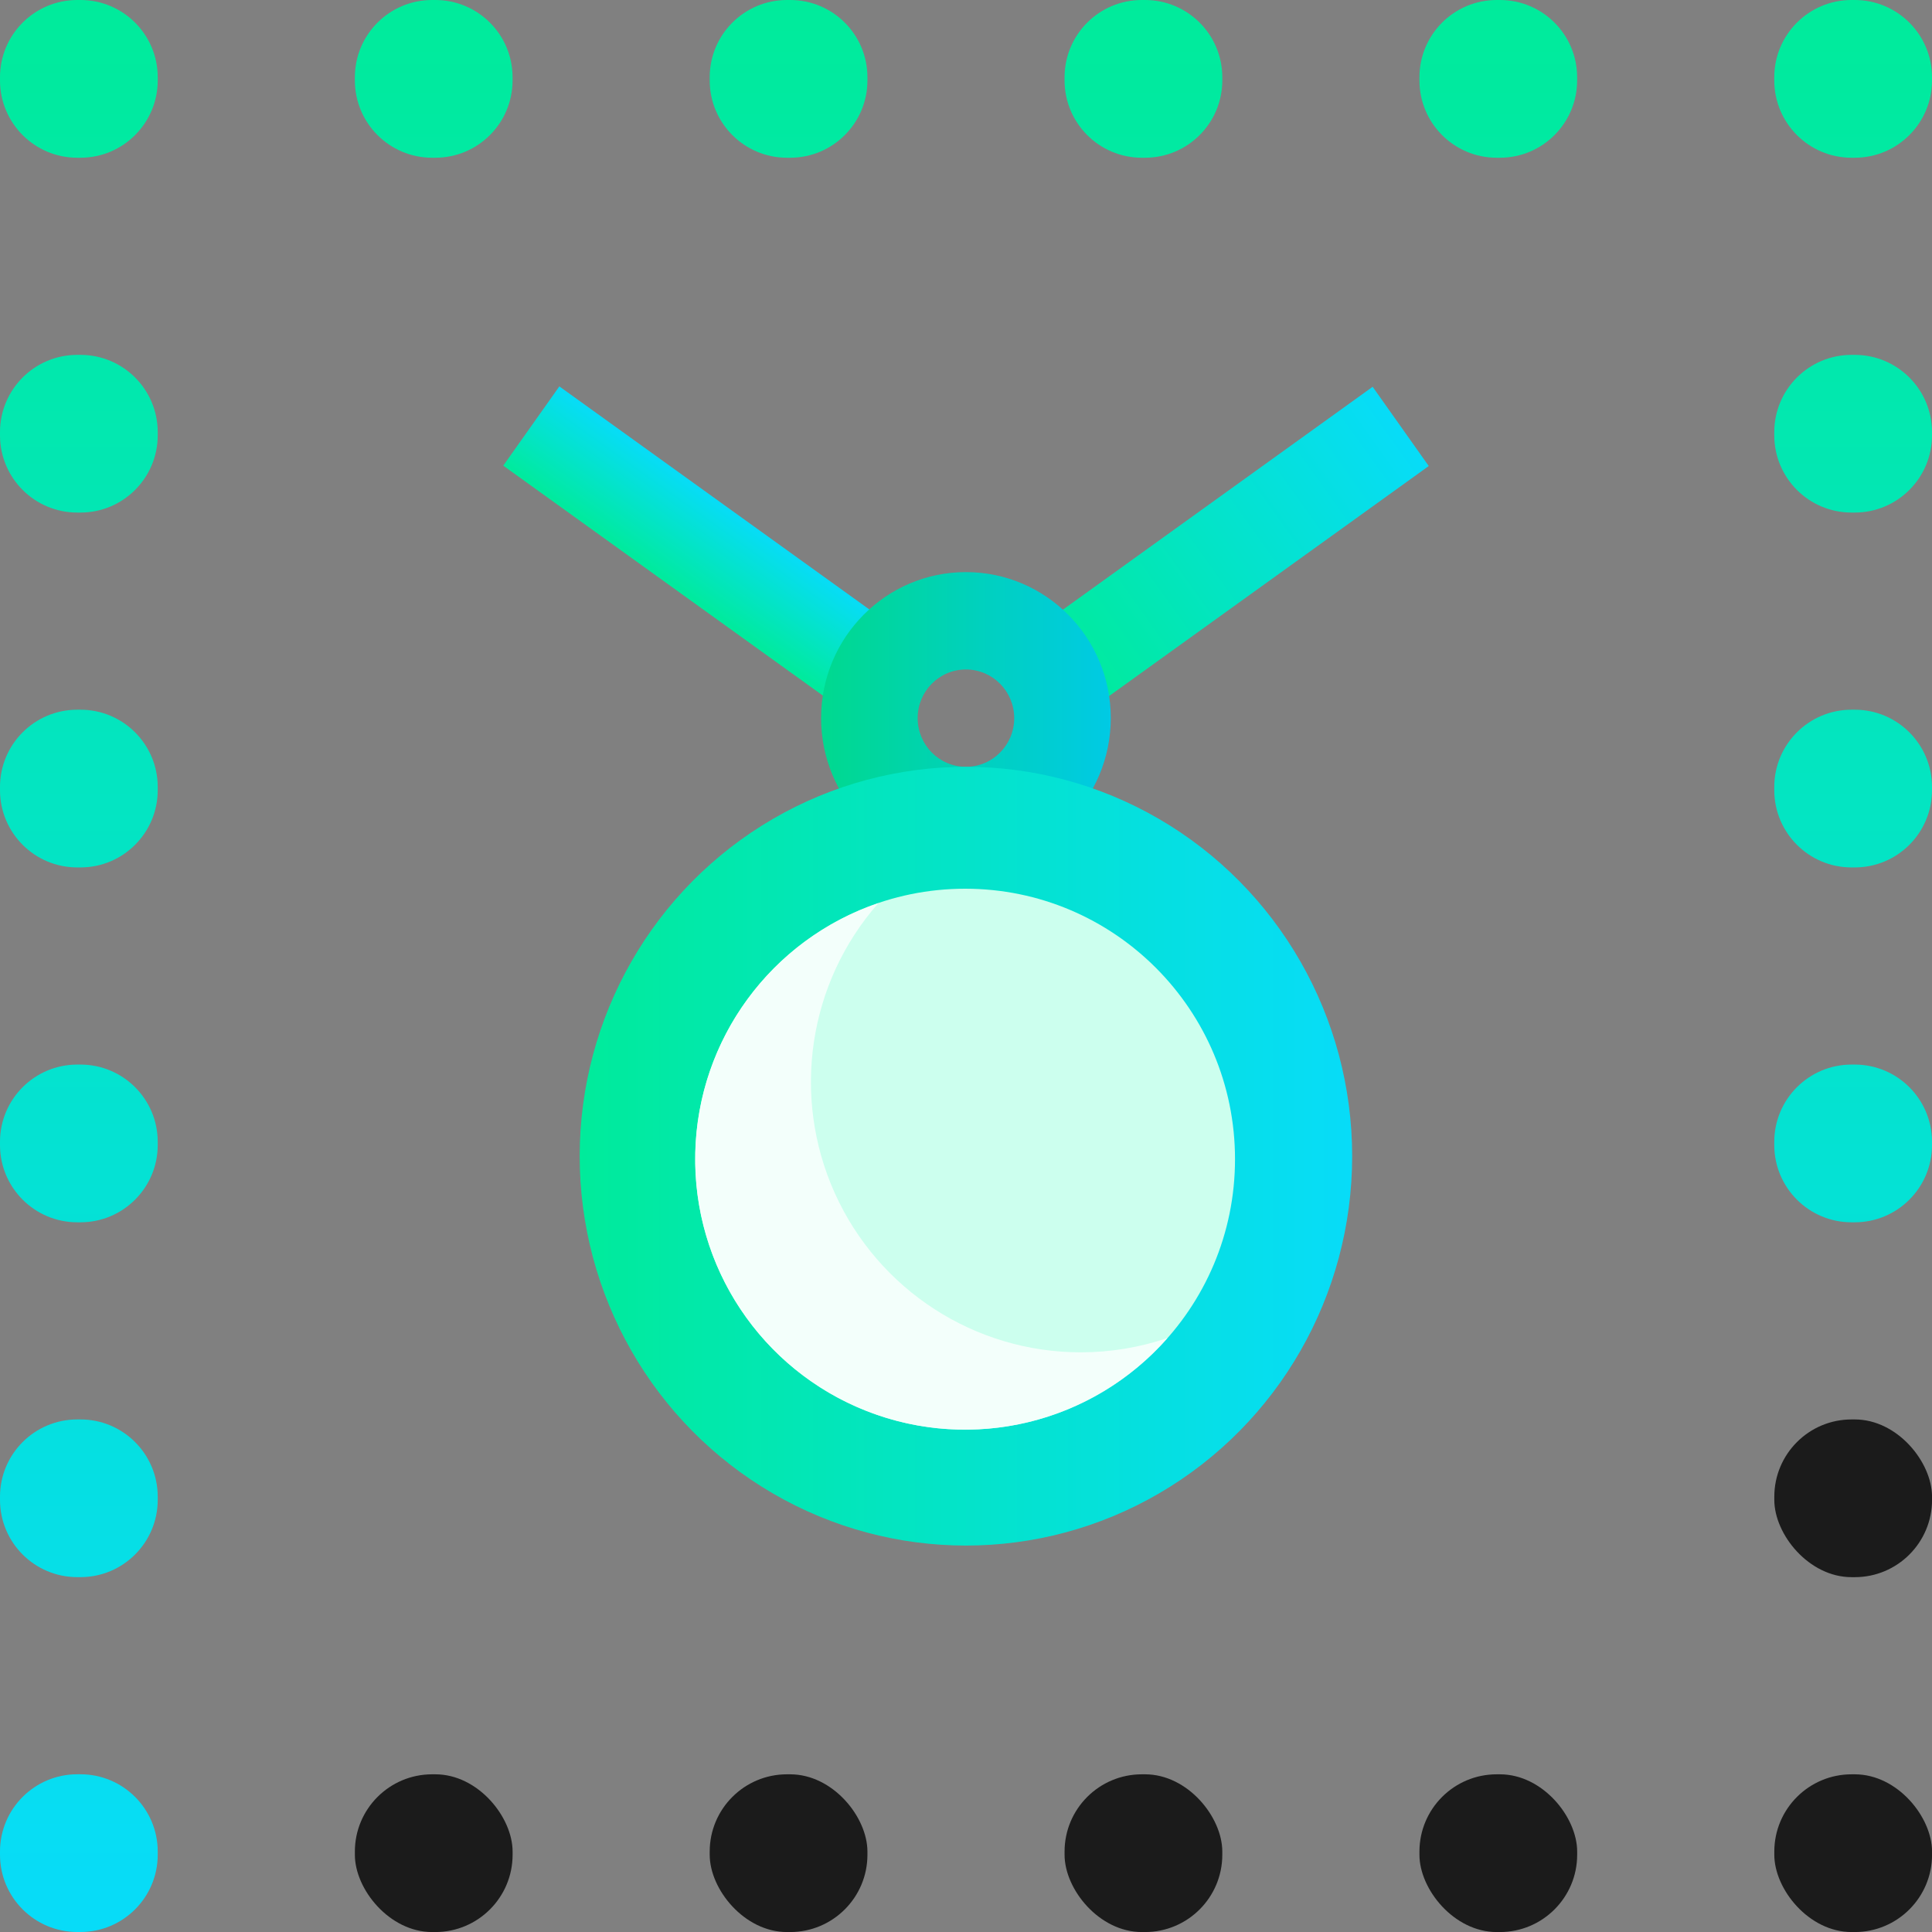 <svg width="50" height="50" viewBox="0 0 50 50" fill="none" xmlns="http://www.w3.org/2000/svg">
<rect x="0" y="0" width="50" height="50" fill="#808080" stroke="none"/>
<rect x="45.919" y="45.919" width="4.082" height="4.082" rx="2" fill="#1B1B1B"/>
<rect x="36.735" y="45.919" width="4.082" height="4.082" rx="2" fill="#1B1B1B"/>
<rect x="27.551" y="45.919" width="4.082" height="4.082" rx="2" fill="#1B1B1B"/>
<rect x="18.367" y="45.919" width="4.082" height="4.082" rx="2" fill="#1B1B1B"/>
<rect x="9.184" y="45.919" width="4.082" height="4.082" rx="2" fill="#1B1B1B"/>
<path fill-rule="evenodd" clip-rule="evenodd" d="M45.918 2C45.918 0.895 46.814 0 47.918 0H48C49.105 0 50 0.895 50 2V2.082C50 3.186 49.105 4.082 48 4.082H47.918C46.814 4.082 45.918 3.186 45.918 2.082V2ZM45.918 11.184C45.918 10.079 46.814 9.184 47.918 9.184H48C49.105 9.184 50 10.079 50 11.184V11.265C50 12.37 49.105 13.265 48 13.265H47.918C46.814 13.265 45.918 12.37 45.918 11.265V11.184ZM45.918 20.367C45.918 19.263 46.814 18.367 47.918 18.367H48C49.105 18.367 50 19.263 50 20.367V20.449C50 21.554 49.105 22.449 48 22.449H47.918C46.814 22.449 45.918 21.554 45.918 20.449V20.367ZM45.918 29.551C45.918 28.446 46.814 27.551 47.918 27.551H48C49.105 27.551 50 28.446 50 29.551V29.633C50 30.737 49.105 31.633 48 31.633H47.918C46.814 31.633 45.918 30.737 45.918 29.633V29.551ZM2 36.735C0.895 36.735 0 37.63 0 38.735V38.816C0 39.921 0.895 40.816 2 40.816H2.082C3.186 40.816 4.082 39.921 4.082 38.816V38.735C4.082 37.63 3.186 36.735 2.082 36.735H2ZM2 45.918C0.895 45.918 0 46.814 0 47.918V48C0 49.105 0.895 50 2 50H2.082C3.186 50 4.082 49.105 4.082 48V47.918C4.082 46.814 3.186 45.918 2.082 45.918H2ZM2 27.551C0.895 27.551 0 28.446 0 29.551V29.633C0 30.737 0.895 31.633 2 31.633H2.082C3.186 31.633 4.082 30.737 4.082 29.633V29.551C4.082 28.446 3.186 27.551 2.082 27.551H2ZM2 18.367C0.895 18.367 0 19.263 0 20.367V20.449C0 21.554 0.895 22.449 2 22.449H2.082C3.186 22.449 4.082 21.554 4.082 20.449V20.367C4.082 19.263 3.186 18.367 2.082 18.367H2ZM2 9.184C0.895 9.184 0 10.079 0 11.184V11.265C0 12.37 0.895 13.265 2 13.265H2.082C3.186 13.265 4.082 12.37 4.082 11.265V11.184C4.082 10.079 3.186 9.184 2.082 9.184H2ZM38.735 0C37.63 0 36.735 0.895 36.735 2V2.082C36.735 3.186 37.63 4.082 38.735 4.082H38.816C39.921 4.082 40.816 3.186 40.816 2.082V2C40.816 0.895 39.921 0 38.816 0H38.735ZM27.551 2C27.551 0.895 28.446 0 29.551 0H29.633C30.737 0 31.633 0.895 31.633 2V2.082C31.633 3.186 30.737 4.082 29.633 4.082H29.551C28.446 4.082 27.551 3.186 27.551 2.082V2ZM20.367 0C19.263 0 18.367 0.895 18.367 2V2.082C18.367 3.186 19.263 4.082 20.367 4.082H20.449C21.554 4.082 22.449 3.186 22.449 2.082V2C22.449 0.895 21.554 0 20.449 0H20.367ZM9.184 2C9.184 0.895 10.079 0 11.184 0H11.265C12.37 0 13.265 0.895 13.265 2V2.082C13.265 3.186 12.37 4.082 11.265 4.082H11.184C10.079 4.082 9.184 3.186 9.184 2.082V2ZM2 0C0.895 0 0 0.895 0 2V2.082C0 3.186 0.895 4.082 2 4.082H2.082C3.186 4.082 4.082 3.186 4.082 2.082V2C4.082 0.895 3.186 0 2.082 0H2Z" fill="url(#paint0_linear)"/>
<rect x="45.919" y="36.735" width="4.082" height="4.082" rx="2" fill="#1B1B1B"/>
<path fill-rule="evenodd" clip-rule="evenodd" d="M26.774 16.306L35.524 10.01L36.976 12.061L28.226 18.357L26.774 16.306Z" fill="url(#paint1_linear)"/>
<path fill-rule="evenodd" clip-rule="evenodd" d="M13.024 12.051L14.476 10L23.226 16.296L21.774 18.346L13.024 12.051Z" fill="url(#paint2_linear)"/>
<path fill-rule="evenodd" clip-rule="evenodd" d="M24.998 22.364C22.928 22.364 21.25 20.672 21.25 18.585C21.25 16.498 22.928 14.806 24.998 14.806C27.069 14.806 28.747 16.498 28.747 18.585C28.744 20.671 27.067 22.362 24.998 22.364ZM24.998 17.326C24.308 17.326 23.749 17.889 23.749 18.585C23.749 19.281 24.308 19.845 24.998 19.845C25.688 19.845 26.248 19.281 26.248 18.585C26.247 17.89 25.688 17.326 24.998 17.326Z" fill="url(#paint3_linear)"/>
<ellipse cx="24.998" cy="29.922" rx="9.996" ry="10.077" fill="url(#paint4_linear)"/>
<ellipse cx="24.978" cy="29.999" rx="6.984" ry="6.999" fill="#CCFFEE"/>
<path d="M27.971 34.998C25.226 34.999 22.735 33.387 21.605 30.88C20.476 28.372 20.917 25.434 22.734 23.371C19.954 24.315 18.06 26.899 17.992 29.839C17.925 32.78 19.699 35.449 22.432 36.519C25.166 37.59 28.275 36.834 30.215 34.627C29.493 34.873 28.735 34.998 27.971 34.998Z" fill="#F3FFFB"/>
<defs>
<linearGradient id="paint0_linear" x1="0.193" y1="0" x2="0.193" y2="49.614" gradientUnits="userSpaceOnUse">
<stop stop-color="#00EB9B"/>
<stop offset="1" stop-color="#07DCF8"/>
</linearGradient>
<linearGradient id="paint1_linear" x1="28.249" y1="18.316" x2="36.962" y2="12.097" gradientUnits="userSpaceOnUse">
<stop stop-color="#00EB9B"/>
<stop offset="1" stop-color="#07DCF8"/>
</linearGradient>
<linearGradient id="paint2_linear" x1="21.712" y1="18.29" x2="23.184" y2="16.227" gradientUnits="userSpaceOnUse">
<stop stop-color="#00EB9B"/>
<stop offset="1" stop-color="#07DCF8"/>
</linearGradient>
<linearGradient id="paint3_linear" x1="21.279" y1="22.306" x2="28.718" y2="22.306" gradientUnits="userSpaceOnUse">
<stop stop-color="#00D98F"/>
<stop offset="1" stop-color="#00CAE4"/>
</linearGradient>
<linearGradient id="paint4_linear" x1="15.079" y1="39.844" x2="34.917" y2="39.844" gradientUnits="userSpaceOnUse">
<stop stop-color="#00EB9B"/>
<stop offset="1" stop-color="#07DCF8"/>
</linearGradient>
</defs>
</svg>
